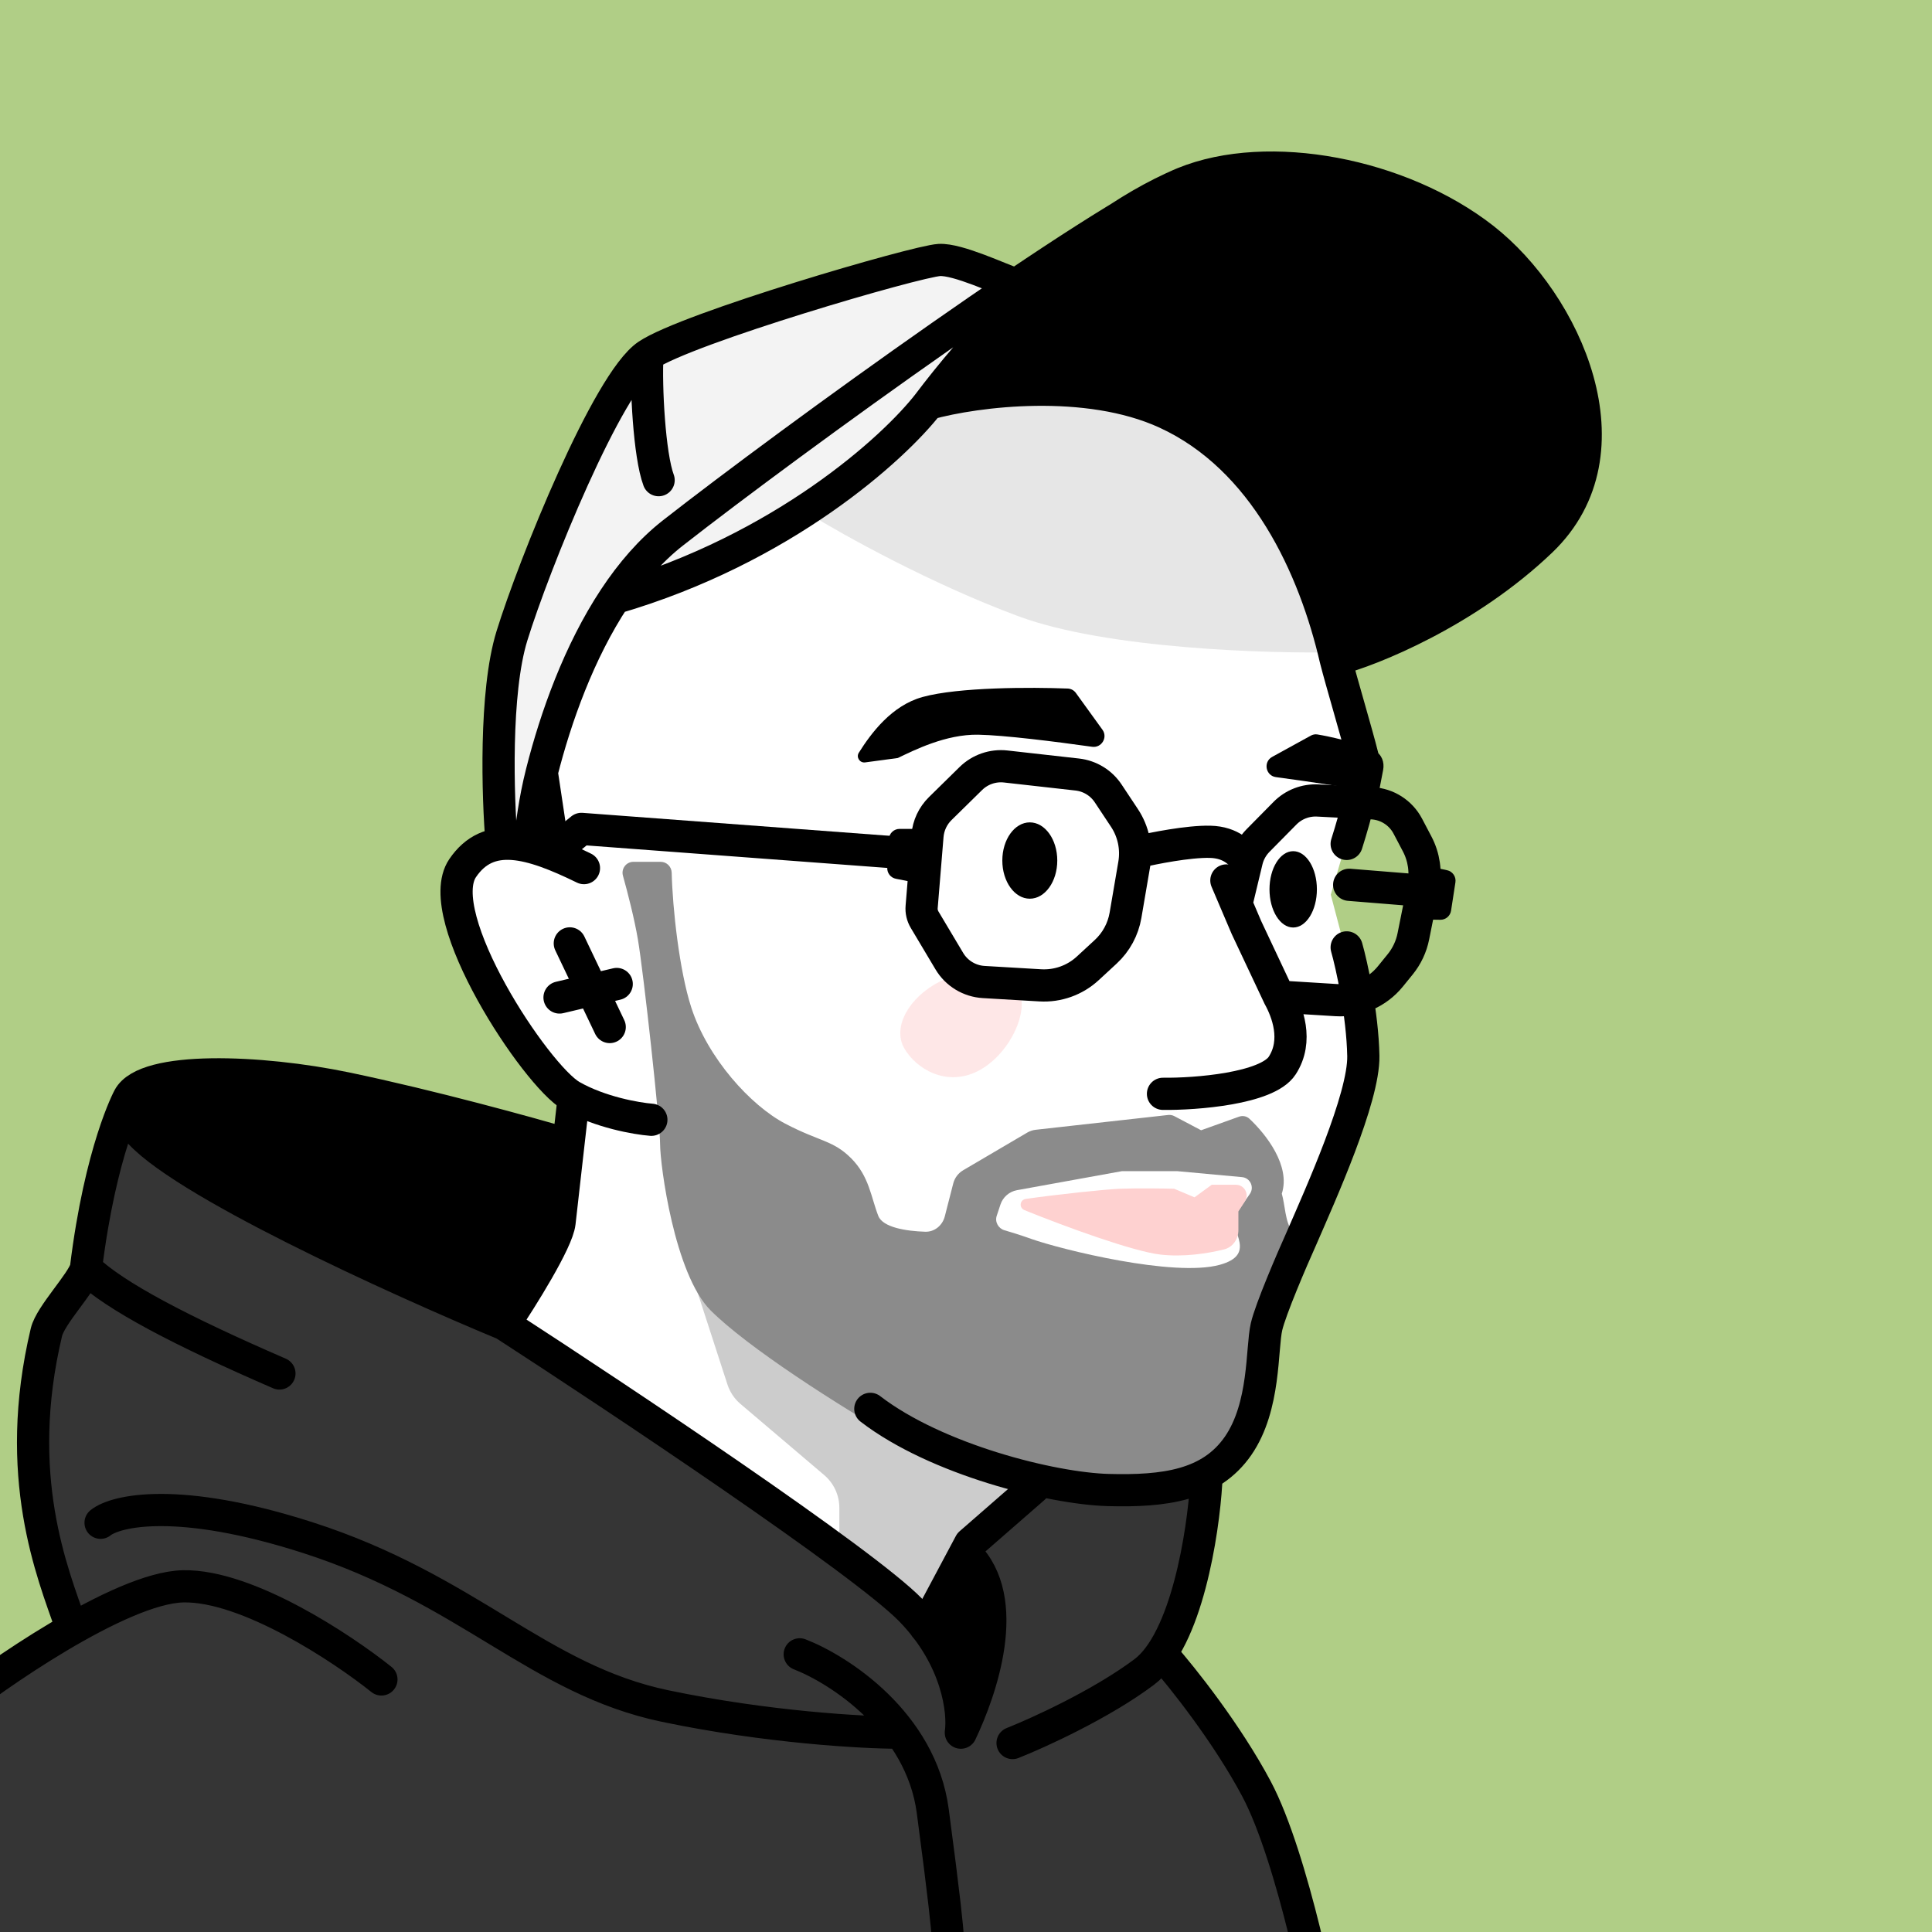 <svg width="90" height="90" viewBox="0 0 90 90" fill="none" xmlns="http://www.w3.org/2000/svg">
<rect x="0" y="0" width="90" height="90" fill="#808080" stroke="none"/>
<g clip-path="url(#clip0_2868_1567)">
<rect width="90" height="90" transform="matrix(-1 0 0 1 90 0)" fill="#B0CE86"/>
<path d="M26.267 57L23.29 61.703C25.908 63.423 31.785 67.29 34.349 68.999C36.913 70.708 41.309 74.114 43.186 75.603L45.193 71.75L48.624 68.999C49.121 69.182 50.8 69.504 53.545 69.323C56.964 69.097 57.619 67.296 58.136 65.874L58.141 65.859C58.556 64.719 58.801 62.692 58.629 61.731C59.675 59.271 61.988 54.415 62.713 52.317C63.438 50.22 63.345 46.937 63.118 45.945L61.993 41.678L63.386 36.919V35.463C63.083 33.877 62.162 29.791 60.893 26.14C59.307 21.576 55.355 18.618 50.596 18.327C45.838 18.035 44.117 18.038 39.682 22.084C35.247 26.13 30.691 26.818 29.299 27.206C28.186 27.517 26.936 30.358 26.451 31.739L24.962 39.443C21.045 38.795 20.786 41.548 22.501 45.271C23.874 48.249 26.032 50.555 26.939 51.335L26.267 57Z" fill="white"/>
<path opacity="0.1" d="M47.469 28.717C43.379 27.206 39.243 24.901 37.687 23.938C39.376 23.938 42.466 20.38 43.8 18.602C49.358 17.157 54.249 18.49 57.695 21.825C60.451 24.492 61.956 28.642 62.363 30.383C59.103 30.457 51.559 30.228 47.469 28.717Z" fill="black"/>
<path opacity="0.2" d="M41.082 66.011C42.743 66.993 46.745 68.622 48.539 69.314L45.141 72.335L43.347 75.922L39.1 72.335V70.239C39.1 69.652 38.842 69.095 38.395 68.715L34.495 65.401C34.212 65.161 34.002 64.847 33.887 64.494L32.2 59.297C33.05 60.713 39.005 64.784 41.082 66.011Z" fill="black"/>
<path d="M58.739 84.263C60.16 86.728 61.069 92.005 61.346 94.336L-7.146 96.588L-7.857 84.263L3.282 75.732C1.978 71.703 1.741 66.608 1.86 63.883L2.222 61.987L4.004 59.681L5.652 51.915C8.022 49.071 10.866 50.256 13.828 50.493C16.198 50.682 23.189 52.547 26.389 53.455L25.797 57.366L23.545 61.987C27.148 63.408 37.923 71.743 42.86 75.732L45.112 72.296L48.193 69.215C51.132 70.067 54.552 69.57 55.895 69.215C55.8 72.248 54.591 76.088 53.999 77.628C54.986 78.813 57.317 81.799 58.739 84.263Z" fill="#353535"/>
<path d="M30.778 40.147H29.505C29.17 40.147 28.929 40.47 29.019 40.793C29.246 41.608 29.552 42.799 29.714 43.753C29.983 45.326 30.75 52.345 30.75 53.304C30.75 54.263 31.417 59.357 33.105 61.045C34.793 62.732 38.935 65.418 42.234 67.297C45.533 69.177 49.781 70.277 54.768 69.203C59.754 68.129 58.395 63.244 58.548 61.901C58.671 60.827 59.64 58.572 60.203 57.37C59.865 56.941 59.865 56.13 59.711 55.606C60.131 54.317 58.986 52.846 58.199 52.112C58.069 51.992 57.883 51.96 57.716 52.02L55.952 52.652L54.707 51.995C54.618 51.948 54.518 51.929 54.418 51.94L48.249 52.629C48.11 52.644 47.975 52.689 47.854 52.76L44.868 54.515C44.639 54.65 44.472 54.871 44.406 55.129L44.012 56.664C43.904 57.085 43.536 57.392 43.102 57.379C42.217 57.351 41.126 57.181 40.915 56.642C40.57 55.759 40.493 54.8 39.649 53.956C38.806 53.112 38.192 53.189 36.581 52.345C34.97 51.501 32.966 49.3 32.199 46.922C31.647 45.21 31.329 42.317 31.29 40.654C31.283 40.375 31.058 40.147 30.778 40.147Z" fill="#8B8B8B"/>
<path d="M52.264 54.557L47.376 55.443C47.016 55.508 46.72 55.765 46.605 56.112L46.43 56.641C46.337 56.924 46.508 57.229 46.794 57.311C47.092 57.396 47.507 57.524 48.022 57.707C49.419 58.204 54.681 59.509 56.823 58.919C58.537 58.447 57.349 57.372 57.473 56.7L58.224 55.617C58.442 55.303 58.24 54.87 57.859 54.835L54.841 54.557H52.264Z" fill="white"/>
<path d="M52.177 55.376C51.544 55.399 49.301 55.633 47.791 55.849C47.499 55.891 47.456 56.265 47.729 56.375C49.625 57.145 52.777 58.292 54.039 58.441C55.129 58.569 56.26 58.392 57.021 58.202C57.428 58.101 57.689 57.724 57.689 57.304V56.433L57.993 55.963C58.208 55.63 57.97 55.191 57.573 55.191H56.448L55.645 55.776L54.696 55.376C54.185 55.363 52.965 55.346 52.177 55.376Z" fill="#FED1D0"/>
<path opacity="0.5" d="M47.443 46.119C46.901 45.151 45.268 44.97 43.797 45.715C42.326 46.46 41.573 47.849 42.115 48.817C42.658 49.786 44.077 50.642 45.549 49.897C47.02 49.152 47.986 47.087 47.443 46.119Z" fill="#FED1D0"/>
<path d="M27.203 40.44C24.686 39.21 22.755 38.666 21.551 40.441C20.047 42.659 24.957 50.104 26.62 51.054C27.951 51.815 29.656 52.11 30.343 52.163" stroke="black" stroke-width="1.5" stroke-linecap="round" stroke-linejoin="round"/>
<path d="M23.867 30.247C22.998 33.19 23.254 37.548 23.49 39.359H24.577C25.218 36.322 26.926 29.738 28.632 27.698C30.523 27.346 35.231 25.869 38.932 22.785C41.012 20.974 45.262 16.799 45.626 14.584L47.147 13.53L44.18 12.023L29.844 16.622C28.214 19.938 24.736 27.305 23.867 30.247Z" fill="#F3F3F3"/>
<path d="M26.725 51.14C26.66 51.704 26.57 52.496 26.476 53.321M23.488 61.689C24.308 60.47 25.97 57.817 26.065 56.954C26.127 56.399 26.308 54.806 26.476 53.321M23.488 61.689C18.529 59.63 8.156 54.921 6.338 52.553C5.891 51.97 5.807 51.504 5.997 51.14M23.488 61.689C28.881 65.185 40.216 72.74 42.419 74.999C44.622 77.257 44.898 79.75 44.76 80.714C45.678 78.786 47.202 74.525 44.999 72.377M26.476 53.321C24.675 52.789 20.082 51.52 16.116 50.693C12.134 49.864 6.776 49.656 5.997 51.14M5.997 51.14C5.997 51.14 4.685 53.561 4.004 59.086M3.3 75.728C2.45 73.273 0.565 68.777 2.163 62.057C2.351 61.264 3.826 59.748 4.004 59.086M4.685 70.936C5.397 70.363 8.321 69.697 14.325 71.625C21.831 74.035 25.067 78.235 30.988 79.475C35.726 80.466 40.215 80.714 41.868 80.714M37.254 77.065C39.09 77.776 42.901 80.232 43.451 84.363C44.002 88.495 44.14 89.941 44.14 90.147M4.004 59.086C5.358 60.387 8.445 61.999 13.017 63.982M-1.994 79.475C-0.525 78.281 5.567 73.952 8.541 73.897C11.516 73.842 15.932 76.766 17.768 78.235" stroke="black" stroke-width="1.5" stroke-linecap="round" stroke-linejoin="round"/>
<path d="M25.844 39.62L27.085 38.613L43.088 39.811" stroke="black" stroke-width="1.5" stroke-linecap="round" stroke-linejoin="round"/>
<path d="M47.343 13.256C46.584 12.997 44.62 12.063 43.757 12.111C42.678 12.171 32.017 15.286 30.159 16.545M30.159 16.545C28.301 17.803 24.867 26.324 23.848 29.621C23.033 32.258 23.189 37.153 23.368 39.27M30.159 16.545C30.079 18.003 30.249 21.217 30.681 22.368" stroke="black" stroke-width="1.5" stroke-linecap="round" stroke-linejoin="round"/>
<path d="M26.544 43.947L28.403 47.843" stroke="black" stroke-width="1.5" stroke-linecap="round" stroke-linejoin="round"/>
<path d="M26.065 46.467L28.729 45.838" stroke="black" stroke-width="1.5" stroke-linecap="round" stroke-linejoin="round"/>
<path d="M42.934 42.247L43.206 38.932C43.246 38.454 43.456 38.006 43.798 37.669L45.225 36.267C45.655 35.845 46.252 35.639 46.85 35.706L50.18 36.08C50.768 36.145 51.297 36.468 51.624 36.961L52.379 38.099C52.802 38.736 52.965 39.51 52.836 40.264L52.43 42.64C52.318 43.292 51.994 43.889 51.508 44.338L50.671 45.111C50.072 45.663 49.274 45.949 48.46 45.901L45.824 45.746C45.162 45.707 44.562 45.343 44.223 44.773L43.071 42.841C42.965 42.662 42.916 42.454 42.934 42.247Z" stroke="black" stroke-width="1.5" stroke-linecap="round" stroke-linejoin="round"/>
<path d="M55.134 8.53C51.178 10.149 36.853 20.518 31.34 24.833C30.304 25.644 29.405 26.69 28.629 27.862M55.134 8.53C59.09 6.912 65.264 8.11 69.1 11.107C72.936 14.104 76.112 21.057 71.797 25.193C68.344 28.501 63.882 30.303 62.223 30.723M55.134 8.53C49.7 10.819 45.05 16.419 43.248 18.809M62.223 30.723C61.233 26.433 58.92 21.345 54.317 19.235C50.635 17.547 45.49 18.189 43.248 18.809M62.223 30.723C62.489 31.769 63.194 34.122 63.47 35.227C63.681 36.073 63.18 37.895 62.733 39.313M24.661 39.359C24.772 38.449 24.896 37.334 25.239 35.98M28.629 27.862C26.976 30.358 25.886 33.422 25.239 35.98M28.629 27.862C36.488 25.573 41.65 20.873 43.248 18.809M62.85 41.217L66.265 41.493M62.733 44.133C62.963 44.939 63.471 47.233 63.509 49.189C63.547 51.146 61.506 55.662 60.624 57.695C60.161 58.725 59.19 60.989 59 61.802C58.764 62.818 58.95 65.512 57.674 67.355C56.398 69.198 54.248 69.482 51.625 69.411C49.002 69.34 43.614 67.993 40.543 65.63M59.579 46.425L58.064 43.208L57.596 42.111M59.579 46.425L62.253 46.59C63.22 46.65 64.156 46.24 64.767 45.488L65.226 44.923C65.533 44.545 65.744 44.097 65.839 43.62L66.265 41.493M59.579 46.425C59.961 47.116 60.491 48.469 59.73 49.639C59.032 50.713 55.696 50.974 54.176 50.954M66.265 41.493L66.303 41.299C66.438 40.623 66.337 39.922 66.016 39.313L65.581 38.486C65.252 37.861 64.618 37.456 63.914 37.42L61.386 37.29C60.816 37.261 60.261 37.476 59.86 37.882L58.602 39.157C58.346 39.417 58.165 39.741 58.08 40.096L57.596 42.111M57.596 42.111L57.129 41.015M25.239 35.98L25.79 39.652" stroke="black" stroke-width="1.5" stroke-linecap="round" stroke-linejoin="round"/>
<path d="M53.036 39.681C53.728 39.516 55.362 39.191 56.368 39.214C57.374 39.237 57.82 39.784 58.044 40.087" stroke="black" stroke-width="1.5" stroke-linecap="round" stroke-linejoin="round"/>
<path d="M48.16 69.312L45.192 71.9L43.113 75.801" stroke="black" stroke-width="1.5" stroke-linecap="round" stroke-linejoin="round"/>
<path d="M56.189 69.078C56.051 71.396 55.28 76.403 53.297 77.891C51.314 79.379 48.385 80.715 47.169 81.197" stroke="black" stroke-width="1.5" stroke-linecap="round" stroke-linejoin="round"/>
<path d="M54.193 77.133C55.065 78.12 57.154 80.741 58.531 83.33C60.252 86.566 61.698 94.071 61.698 94.484" stroke="black" stroke-width="1.5" stroke-linecap="round" stroke-linejoin="round"/>
<path d="M41.906 38.613H43.17V41.219L41.735 40.937C41.49 40.889 41.318 40.668 41.332 40.419L41.407 39.085C41.422 38.82 41.641 38.613 41.906 38.613Z" fill="black"/>
<path d="M67.409 40.538L66.172 40.276L65.631 42.825L67.094 42.847C67.344 42.851 67.558 42.67 67.596 42.423L67.799 41.103C67.84 40.841 67.668 40.593 67.409 40.538Z" fill="black"/>
<path d="M50.119 32.281L51.356 33.993C51.616 34.353 51.314 34.85 50.875 34.788C49.163 34.547 46.761 34.245 45.568 34.225C44.06 34.199 42.58 34.949 41.823 35.311L40.301 35.516C40.052 35.549 39.873 35.278 40.007 35.065C40.58 34.155 41.534 32.866 42.979 32.468C44.66 32.005 48.041 32.009 49.738 32.075C49.891 32.081 50.03 32.157 50.119 32.281Z" fill="black"/>
<path d="M61.066 34.267L59.261 35.26C58.837 35.494 58.957 36.136 59.437 36.201C61.067 36.423 63.517 36.775 64.219 36.972L64.432 35.868C64.501 35.509 64.368 35.137 64.039 34.98C63.199 34.578 61.899 34.3 61.366 34.213C61.263 34.196 61.158 34.217 61.066 34.267Z" fill="black"/>
<ellipse cx="47.972" cy="40.087" rx="1.28" ry="1.778" fill="black"/>
<ellipse cx="60.242" cy="41.429" rx="1.104" ry="1.778" fill="black"/>
<path d="M45.929 76.936C46.505 74.583 45.488 72.875 44.908 72.314L43.168 75.615C44.752 77.247 44.988 79.456 44.908 80.356C45.008 80.196 45.353 79.288 45.929 76.936Z" fill="black"/>
<path d="M26.122 57.309L23.421 61.811C20.56 60.45 14.286 57.452 12.077 56.348C9.316 54.968 5.535 52.508 6.075 51.247C6.616 49.987 10.156 49.866 14.358 50.286C17.719 50.622 23.601 52.307 26.122 53.108V57.309Z" fill="black"/>
<path d="M57.042 20.531C59.348 22.536 61.681 28.221 62.558 30.812L67.072 28.681C69.287 27.845 73.666 24.669 73.466 18.651C73.215 11.128 66.57 9.374 61.054 8.245C55.538 7.117 54.66 8.746 49.645 12.006C45.633 14.613 44.129 17.522 43.878 18.651C48.391 17.899 54.158 18.024 57.042 20.531Z" fill="black"/>
</g>
<defs>
<clipPath id="clip0_2868_1567">
<rect width="90" height="90" fill="white" transform="matrix(-1 0 0 1 90 0)"/>
</clipPath>
</defs>
</svg>
